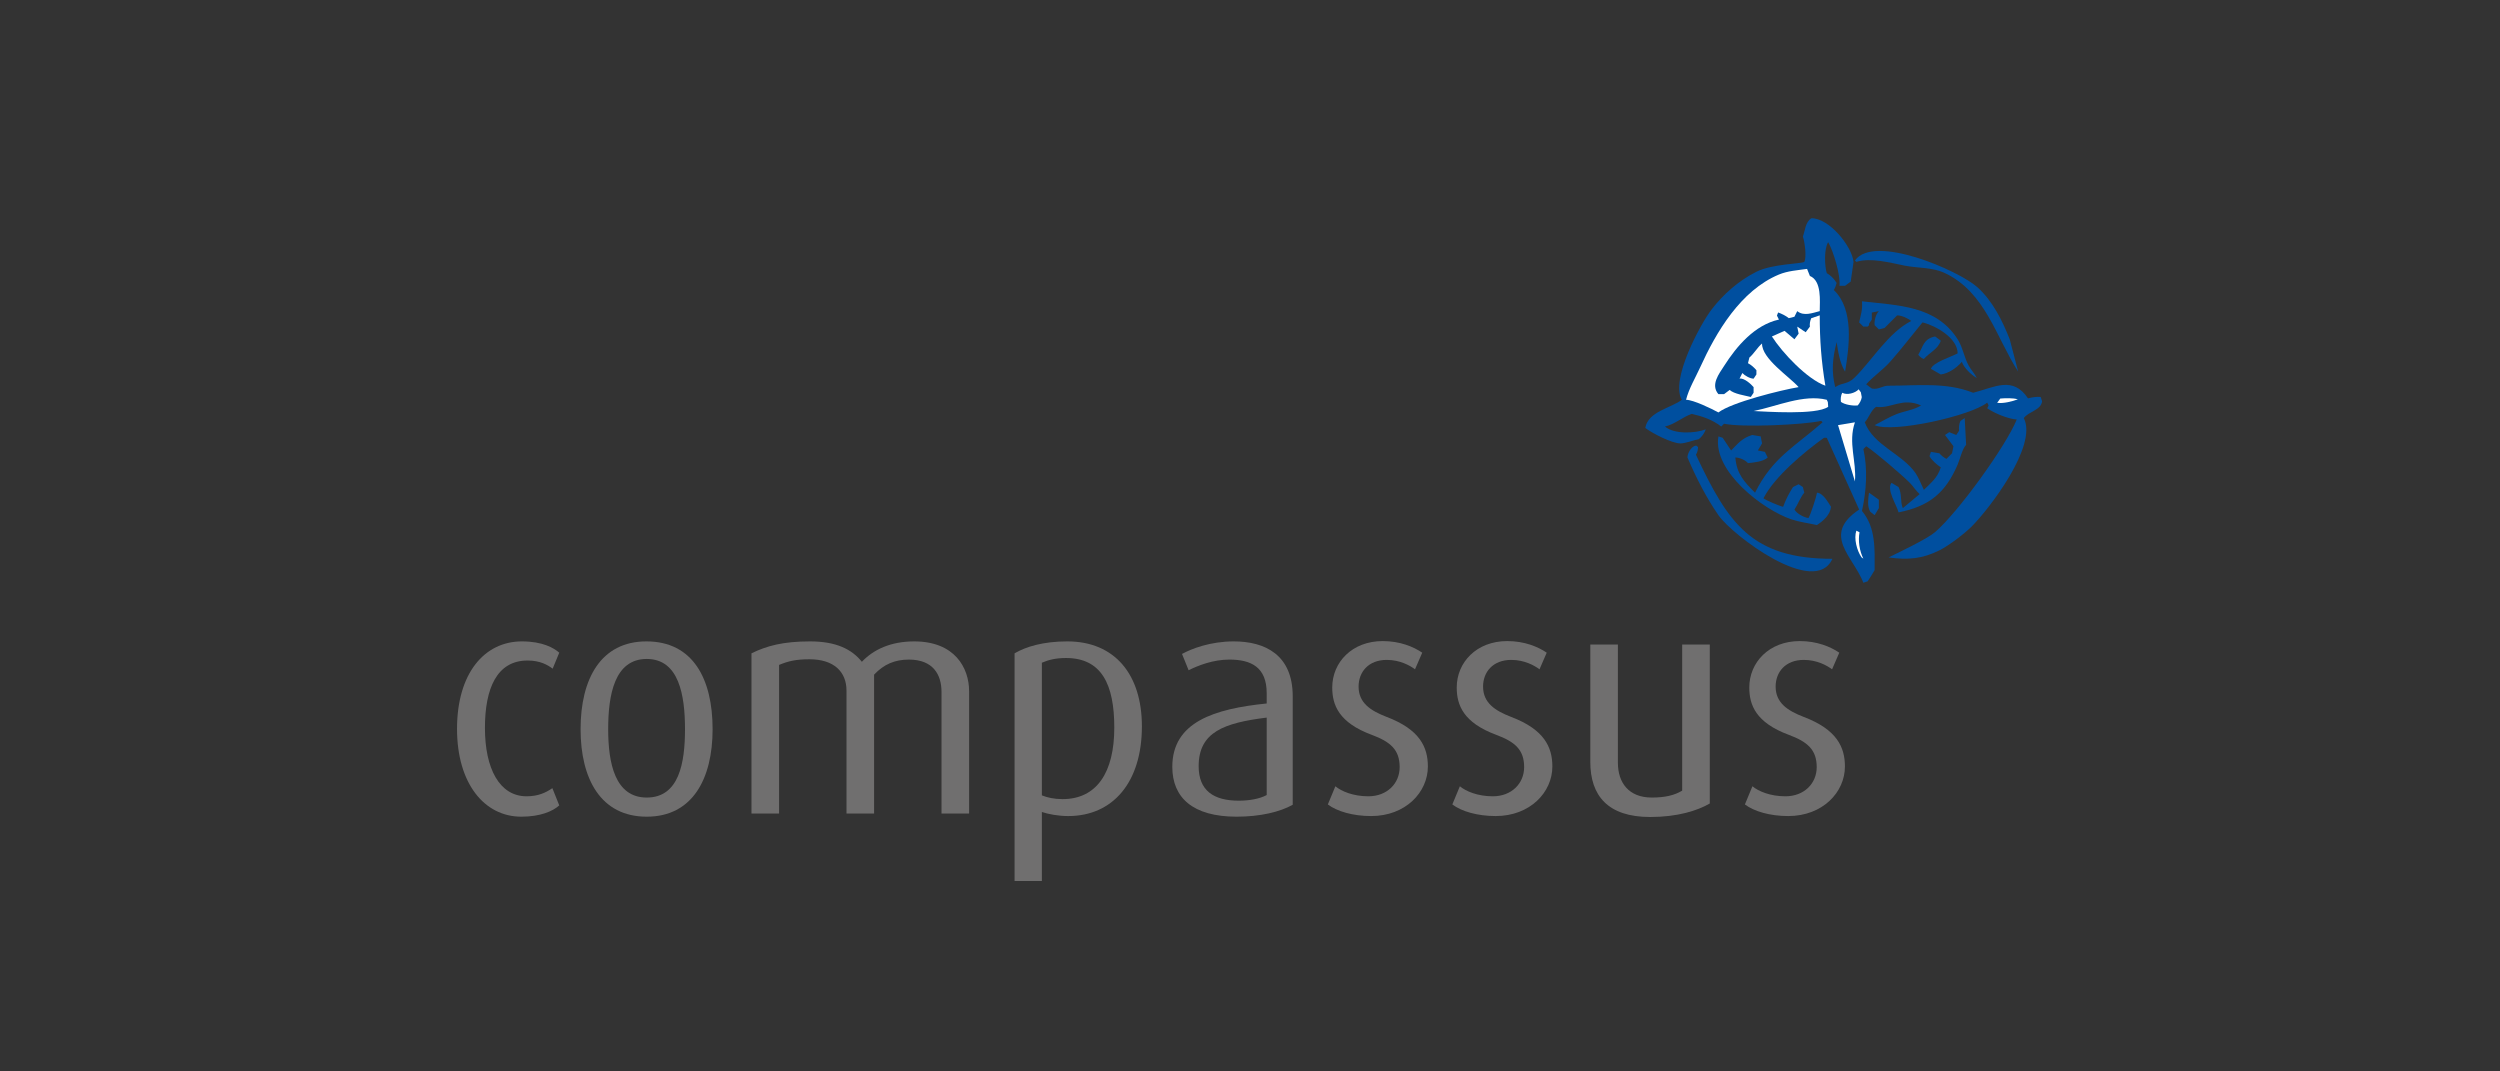 <?xml version="1.0" encoding="iso-8859-1"?>
<!-- Generator: Adobe Illustrator 15.0.0, SVG Export Plug-In . SVG Version: 6.00 Build 0)  -->
<!DOCTYPE svg
  PUBLIC '-//W3C//DTD SVG 1.1//EN'
  'http://www.w3.org/Graphics/SVG/1.1/DTD/svg11.dtd'>
<svg enable-background="new 0 0 595.275 255.118" height="255.118px" version="1.1" viewBox="-148.819 -63.779 892.912 382.677" width="595.275px" x="0px" xml:space="preserve" xmlns="http://www.w3.org/2000/svg" xmlns:xlink="http://www.w3.org/1999/xlink" y="0px">
	
	
	
	

	
	
	
	<rect x="-148.819" y="-63.779" width="892.912" height="382.677" fill="#333333" stroke="none"/>
	
	
	
	

	
	
	
	<g id="Hintergrund">
</g>
	
	
	
	

	
	
	
	<g id="Hilfslinien_anzeigen">
</g>
	
	
	
	

	
	
	
	<g id="Vordergrund">
		
		
		
		
	
		
		
		
		<g>
			
			
			
			
		
			
			
			
			<path animation_id="0" clip-rule="evenodd" d="M512.188,36.792l-2.011,1.508h-2.011    c0.459-3.675-2.135-12.304-4.021-15.581c-1.5,2.284-1.314,8.471-0.502,11.058c1.329,0.729,2.789,2.189,3.519,3.518    c-0.229,0.853-0.544,1.754-1.006,2.513c7.331,6.993,5.492,20.325,4.021,29.152c-1.89-3.104-2.479-7.019-3.016-10.555    c-1.433,5.729-1.948,10.301-0.503,16.084c2.585-1.79,4.281-0.764,7.037-3.519c6.314-6.314,12.011-15.992,20.104-20.104    c-1.185-0.999-3.454-1.988-5.026-2.011l-4.523,4.523l-2.011,0.503l-1.508-1.508c-0.222-1.552,0.411-3.897,1.508-5.026    l-2.513,0.503v2.513l-1.006,1.508v0.503l-0.502,0.502h-1.508l-1.508-1.508c0.587-2.734,1.274-4.577,1.005-7.539    c12.81,1.495,26.488,1.486,34.178,13.571c1.85,2.906,2.333,6.595,4.021,9.55c0.846,1.479,2.07,2.737,2.81,4.278    c-1.938-1.092-4.65-3.667-5.322-5.787c-1.825,2.13-4.706,4.15-7.539,4.524l-3.519-2.011c0.71-2.294,7.414-4.337,9.55-5.529    c-0.047-5.496-7.772-9.892-12.565-11.058c-3.872,4.707-7.51,9.517-11.561,14.073c-2.617,2.945-5.959,5.133-8.544,8.042    l2.011,1.508c2.371,0.474,3.785-1.005,5.863-1.005c10.298,0,20.667-1.35,30.325,2.513c7.607-1.902,14.165-6.145,19.602,2.011    c1.363-0.398,3.1-0.661,4.523-0.503l0.503,1.508c-0.331,3.198-4.839,3.658-6.534,6.031c5.052,9.861-12.386,32.491-18.597,38.701    c-2.663,2.663-8.215,6.872-11.561,8.545c-6.092,3.046-11.445,3.495-18.094,2.513c3.901-1.95,13.652-6.533,16.586-9.047    c8.038-6.89,25.199-30.508,29.152-40.209c-3.06-0.196-8.049-2.242-10.555-4.021l0.502-1.005l-0.502-1.005    c-5.801,4.71-33.775,10.974-40.21,8.042c2.591-1.295,5.353-3.012,8.042-4.021c2.708-1.016,6.089-1.447,8.545-3.016    c-6.77-2.98-10.7,1.271-16.084,0.502c-1.861,1.329-2.502,3.825-4.021,5.529c3.11,8.249,13.236,11.153,18.095,18.094    c1.185,1.692,2.077,4.154,3.016,6.031c2.646-2.646,4.882-4.292,6.031-8.042c-1.125-0.776-3.472-2.688-4.021-4.021l0.502-1.508    l3.016,0.503c0.653,0.816,1.604,1.512,2.514,2.01l2.01-2.01l0.503-2.513l-3.016-4.021l1.508-1.005l2.513,1.005l1.006-1.508    c-0.143-1.001,0.006-2.612,0.502-3.519l1.508-1.005l0.503,9.55c-1.369,1.409-2.218,5.176-3.016,7.036    c-4.376,10.212-10.21,14.909-21.11,17.089c-0.613-2.525-4.429-8.196-2.513-10.555l2.513,1.508    c1.277,2.555,0.524,5.071,1.509,7.539l6.031-5.026c-1.396-1.22-2.265-2.767-3.519-4.021c-2.866-2.866-12.296-10.971-15.581-13.068    l-1.005,1.005c1.59,7.287,1.081,14.859-0.503,22.115c5.032,5.986,4.523,13.721,4.523,21.109c-0.786,1.366-1.6,2.735-2.513,4.021    l-1.508,0.502c-3.645-9.43-15.066-17.097-1.508-26.136l-11.561-25.633h-1.006c-6.986,5.018-17.689,13.892-21.612,21.613    c0.626,0.607,6.124,2.938,7.037,3.016c0.884-2.479,2.091-4.829,3.519-7.037l2.01-1.005l1.508,1.005l0.503,2.011    c-1.361,1.575-2.289,4.187-3.519,6.031c0.871,1.452,3.377,2.845,5.026,3.016c0.661-0.954,2.927-7.838,3.016-9.047    c2.195,0.122,3.929,3.379,5.026,5.026c-0.243,2.854-2.779,5.067-5.026,6.533c-2.915-0.647-6.235-1.072-9.047-2.01    c-10.239-3.413-28.315-17.307-26.136-29.654l1.508,0.502l3.016,4.523c2.557-2.557,3.892-4.411,7.539-5.529l3.016,0.503    l0.502,2.513l-1.508,2.513l2.514,0.502l1.005,2.011c-1.538,1.495-5.031,1.801-7.036,2.01c-0.918-1.086-3.106-2.043-4.523-2.01    c0.506,5.848,3.058,8.586,7.036,12.565c6.329-12.659,14.093-16.319,24.126-25.131l-0.503-0.503    c-6.646,1.434-28.243,2.395-34.681,1.005l-1.005,1.005c-3.163-2.439-6.71-3.649-10.556-4.523    c-3.387,1.222-6.062,3.725-9.549,4.523c3.279,2.833,10.768,2.461,14.576,1.005c-0.394,1.239-1.451,2.76-2.514,3.519    c-1.902,0.339-4.705,1.508-6.534,1.508c-3.065,0-10.144-3.661-12.565-5.529c1.034-5.919,9.168-7.061,13.068-10.052    c-4.24-7.037,6.682-27.102,10.555-32.167c4.256-5.564,9.821-10.439,16.084-13.571c5.612-2.806,16.002-2.818,17.089-3.518    c0.906-1.652,0.156-7.231-0.503-9.047c0.865-2.262,0.815-5.067,3.016-6.534c6.258-0.115,14.438,9.806,15.079,15.582" fill="#004F9F" fill-rule="evenodd">
				<animate attributeName = "opacity" begin = "0" dur = "4.222" from = "0" to = "1.0" fill = "freeze"/>
			</path>
			
			
			
			
		
			
			
			
			<path animation_id="1" clip-rule="evenodd" d="M571.998,68.959c-7.855-12.207-11.674-28.333-26.136-35.183    c-4.571-2.166-9.688-1.737-14.408-2.681c-5.157-1.031-12.129-2.95-17.257-1.34l-0.502-0.503c6.862-9.607,37.146,3.626,43.728,9.55    c5.523,4.971,8.85,11.82,11.56,18.597" fill="#004F9F" fill-rule="evenodd">
				<animateTransform attributeName = "transform" attributeType = "XML" type = "rotate" begin = "0" dur = "1.551" from = "287 542.847 47.408" to = "0 542.847 47.408" fill = "freeze"/>
			</path>
			
			
			
			
		
			
			
			
			<path animation_id="2" clip-rule="evenodd" d="M497.611,34.781c4.305,1.773,3.518,9.019,3.518,12.565    c-2.593,0.648-5.674,1.924-8.041,0l-1.006,2.011l-2.01,0.502c-1.094-0.893-2.495-1.554-3.809-2.038l-0.422,1.125l0.712,1.416    c-8.684,1.914-15.128,9.555-19.603,16.587c-1.773,2.786-4.9,6.68-2.01,10.052h2.01l2.011-1.508    c1.442,1.402,5.517,2.008,7.539,2.513l1.005-1.508v-2.01c-0.876-1.052-3.467-3.405-5.025-3.016l1.005-2.011    c0.858,0.926,2.726,1.977,4.021,2.011l1.006-1.508v-1.508c-0.812-0.975-1.886-1.923-3.016-2.513l0.502-2.011    c1.731-1.483,2.793-3.542,4.523-5.026c-0.127,5.457,9.791,11.835,13.068,15.581c-6.239,1.04-23.955,5.448-28.648,9.047    c-2.488-1.361-8.947-4.501-11.561-4.523c1.021-4.023,3.332-7.833,5.026-11.56c5.768-12.689,14.492-27.484,28.146-33.173    c3.159-1.316,6.69-1.53,10.052-2.01" fill="#FFFFFF" fill-rule="evenodd">
				<animate attributeName = "opacity" begin = "0" dur = "2.025" from = "0" to = "1.0" fill = "freeze"/>
			</path>
			
			
			
			
		
			
			
			
			<path animation_id="3" clip-rule="evenodd" d="M501.129,48.854c0,8.837,0.559,16.418,2.011,25.131    c-6.509-2.322-15.383-11.77-19.099-17.591l4.523-2.011l3.518,3.016l1.508-2.011l-0.502-2.513l3.016,2.011l1.508-2.011    c-0.152-0.911,0.079-2.2,0.502-3.016" fill="#FFFFFF" fill-rule="evenodd">
				<animateTransform attributeName = "transform" attributeType = "XML" type = "rotate" begin = "0" dur = "1.253" from = "347 493.591 61.42" to = "0 493.591 61.42" fill = "freeze"/>
			</path>
			
			
			
			
		
			
			
			
			<path animation_id="4" clip-rule="evenodd" d="M544.354,57.901c-0.97,3.058-4.075,4.251-6.031,6.534    c-0.769-0.224-1.54-0.88-2.011-1.508c1.78-2.924,1.786-5.663,6.031-6.534" fill="#004F9F" fill-rule="evenodd">
				<animateTransform attributeName = "transform" attributeType = "XML" type = "skewY" begin = "0" dur = "4.541" from = "10" to = "0" fill = "freeze"/>
			</path>
			
			
			
			
		
			
			
			
			<path animation_id="5" clip-rule="evenodd" d="M516.137,78.065c-0.133,1.041-0.751,2.18-1.437,2.957    c-1.702,0.206-4.561-0.221-5.995-1.25c-0.188-1.022-0.039-2.354,0.467-3.273c1.656,0.962,4.617,0.138,5.863-1.224l0.781,1.066" fill="#FFFFFF" fill-rule="evenodd"/>
			
			
			
			
		
			
			
			
			<path animation_id="6" clip-rule="evenodd" d="M565.607,78.564c1.739-0.125,4.585-0.262,6.283,0.293    c-1.968,0.72-5.258,1.585-7.396,1.229" fill="#FFFFFF" fill-rule="evenodd"/>
			
			
			
			
		
			
			
			
			<path animation_id="7" clip-rule="evenodd" d="M504.023,79.827l0.121,1.697    c-4.278,3.034-22.556,1.667-26.639,1.508c8.205-1.641,17.815-6.1,26.137-4.021" fill="#FFFFFF" fill-rule="evenodd"/>
			
			
			
			
		
			
			
			
			<path animation_id="8" clip-rule="evenodd" d="M513.695,87.053c-2.516,7.283,0.648,13.972,0,21.11    l-6.032-20.105" fill="#FFFFFF" fill-rule="evenodd"/>
			
			
			
			
		
			
			
			
			<path animation_id="9" clip-rule="evenodd" d="M457.666,95.896c-0.027,0.868-0.222,2.003-0.767,2.717    c11.519,24.601,19.958,37.194,48.754,37.194c-6.288,13.9-35.717-8.365-40.712-15.581c-4.428-6.396-8.003-13.479-11.059-20.607    c-0.023-1.464,1.468-4.247,3.166-4.229" fill="#004F9F" fill-rule="evenodd"/>
			
			
			
			
		
			
			
			
			<path animation_id="10" clip-rule="evenodd" d="M522.239,114.697v3.016l-1.508,2.514l-1.575-1.265    c-1.147-1.964-0.713-4.642-0.436-6.777" fill="#004F9F" fill-rule="evenodd"/>
			
			
			
			
		
			
			
			
			<path animation_id="11" clip-rule="evenodd" d="M516.02,135.253c-1.636-2.434-2.765-6.668-1.822-9.499    l1.137,0.585c-0.549,3.046-0.02,6.648,1.371,9.409" fill="#FFFFFF" fill-rule="evenodd"/>
			
			
			
			
	
		
		
		
		</g>
		
		
		
		
	
		
		
		
		<g>
			
			
			
			
		
			
			
			
			<path animation_id="12" d="M37.376,227.912c-13.216,0-22.96-11.872-22.96-31.36c0-19.824,9.744-31.248,23.185-31.248    c7.392,0,11.424,2.353,13.328,4.032l-2.353,5.712c-1.792-1.344-4.479-2.912-8.96-2.912c-10.976,0-15.231,9.968-15.231,24.08    c0,14.448,5.151,24.416,14.896,24.416c4.144,0,6.944-1.344,9.184-2.912l2.465,6.16C48.577,226.007,44.097,227.912,37.376,227.912z    " fill="#706F6F"/>
			
			
			
			
		
			
			
			
			<path animation_id="13" d="M82.176,227.912c-16.464,0-23.632-13.553-23.632-31.248c0-18.032,7.28-31.36,23.521-31.36    c16.575,0,23.632,13.328,23.632,31.36C105.697,214.359,98.529,227.912,82.176,227.912z M82.176,171.576    c-11.535,0-13.775,12.88-13.775,25.088s2.464,24.416,13.775,24.416c11.536,0,13.664-12.32,13.664-24.416    S93.712,171.576,82.176,171.576z" fill="#706F6F"/>
			
			
			
			
		
			
			
			
			<path animation_id="14" d="M187.456,226.792v-43.456c0-6.048-2.911-11.536-11.647-11.536c-5.04,0-8.96,1.681-12.432,5.376v49.616    h-9.856v-43.904c0-6.72-4.479-11.199-13.216-11.199c-4.928,0-7.616,0.672-10.864,2.016v53.088h-9.855v-57.232    c5.487-2.688,11.312-4.256,20.943-4.256c9.296,0,14.896,2.801,18.48,7.28c4.144-4.368,10.304-7.28,18.704-7.28    c14.447,0,19.6,9.408,19.6,17.809v43.68H187.456z" fill="#706F6F"/>
			
			
			
			
		
			
			
			
			<path animation_id="15" d="M232.705,227.687c-3.472,0-7.168-0.672-9.407-1.456v24.641h-9.744v-81.312    c4.032-2.352,10.191-4.256,18.815-4.256c17.024,0,26.656,11.872,26.656,30.353C259.025,215.704,248.609,227.687,232.705,227.687z     M231.921,171.24c-3.696,0-6.272,0.672-8.624,1.68v47.376c1.903,0.784,4.367,1.344,7.392,1.344    c12.208,0,18.479-9.52,18.479-25.536C249.168,180.759,244.689,171.24,231.921,171.24z" fill="#706F6F"/>
			
			
			
			
		
			
			
			
			<path animation_id="16" d="M292.848,227.912c-15.68,0-22.96-6.832-22.96-17.809c0-16.016,15.008-20.72,33.711-22.624v-3.695    c0-9.296-5.599-11.984-13.328-11.984c-5.823,0-11.199,2.128-14.56,3.809l-2.352-5.824c3.472-1.904,10.191-4.48,18.479-4.48    c11.201,0,21.056,4.816,21.056,19.601v38.752C308.305,226.231,301.248,227.912,292.848,227.912z M303.6,192.519    c-15.231,1.904-24.303,5.152-24.303,17.36c0,8.736,5.376,12.32,14.336,12.32c3.808,0,7.504-0.673,9.967-2.017V192.519z" fill="#706F6F"/>
			
			
			
			
		
			
			
			
			<path animation_id="17" d="M340.895,227.687c-6.496,0-12.207-1.68-15.455-4.144l2.688-6.496c2.129,1.792,6.385,3.584,11.76,3.584    c6.721,0,11.201-4.592,11.201-10.416c0-6.271-3.361-9.072-9.969-11.536c-11.76-4.368-14.111-10.64-14.111-16.912    c0-8.96,7.055-16.575,18.031-16.575c6.16,0,10.977,2.016,14.111,4.144l-2.576,5.937c-1.791-1.345-5.375-3.36-10.08-3.36    c-6.607,0-10.078,4.368-10.078,9.52c0,5.824,4.256,8.624,10.078,10.864c11.762,4.48,14.672,10.752,14.672,17.696    C361.166,219.175,353.215,227.687,340.895,227.687z" fill="#706F6F"/>
			
			
			
			
		
			
			
			
			<path animation_id="18" d="M385.357,227.687c-6.496,0-12.207-1.68-15.455-4.144l2.688-6.496c2.129,1.792,6.385,3.584,11.76,3.584    c6.721,0,11.201-4.592,11.201-10.416c0-6.271-3.361-9.072-9.969-11.536c-11.76-4.368-14.111-10.64-14.111-16.912    c0-8.96,7.055-16.575,18.031-16.575c6.16,0,10.977,2.016,14.111,4.144l-2.576,5.937c-1.791-1.345-5.375-3.36-10.08-3.36    c-6.607,0-10.078,4.368-10.078,9.52c0,5.824,4.256,8.624,10.078,10.864c11.762,4.48,14.672,10.752,14.672,17.696    C405.629,219.175,397.678,227.687,385.357,227.687z" fill="#706F6F"/>
			
			
			
			
		
			
			
			
			<path animation_id="19" d="M440.572,228.023c-15.119,0-21.391-7.615-21.391-19.712v-41.888h9.855v42.224    c0,7.057,3.809,12.433,12.096,12.433c4.703,0,8.064-0.784,10.863-2.464v-52.192h9.857v56.784    C457.373,225.784,450.316,228.023,440.572,228.023z" fill="#706F6F"/>
			
			
			
			
		
			
			
			
			<path animation_id="20" d="M489.852,227.687c-6.496,0-12.207-1.68-15.455-4.144l2.688-6.496c2.129,1.792,6.385,3.584,11.76,3.584    c6.721,0,11.201-4.592,11.201-10.416c0-6.271-3.361-9.072-9.969-11.536c-11.76-4.368-14.111-10.64-14.111-16.912    c0-8.96,7.055-16.575,18.031-16.575c6.16,0,10.977,2.016,14.111,4.144l-2.576,5.937c-1.791-1.345-5.375-3.36-10.08-3.36    c-6.607,0-10.078,4.368-10.078,9.52c0,5.824,4.256,8.624,10.078,10.864c11.762,4.48,14.672,10.752,14.672,17.696    C510.123,219.175,502.172,227.687,489.852,227.687z" fill="#706F6F"/>
			
			
			
			
	
		
		
		
		</g>
		
		
		
		

	
	
	
	</g>
	
	
	
	




</svg>
